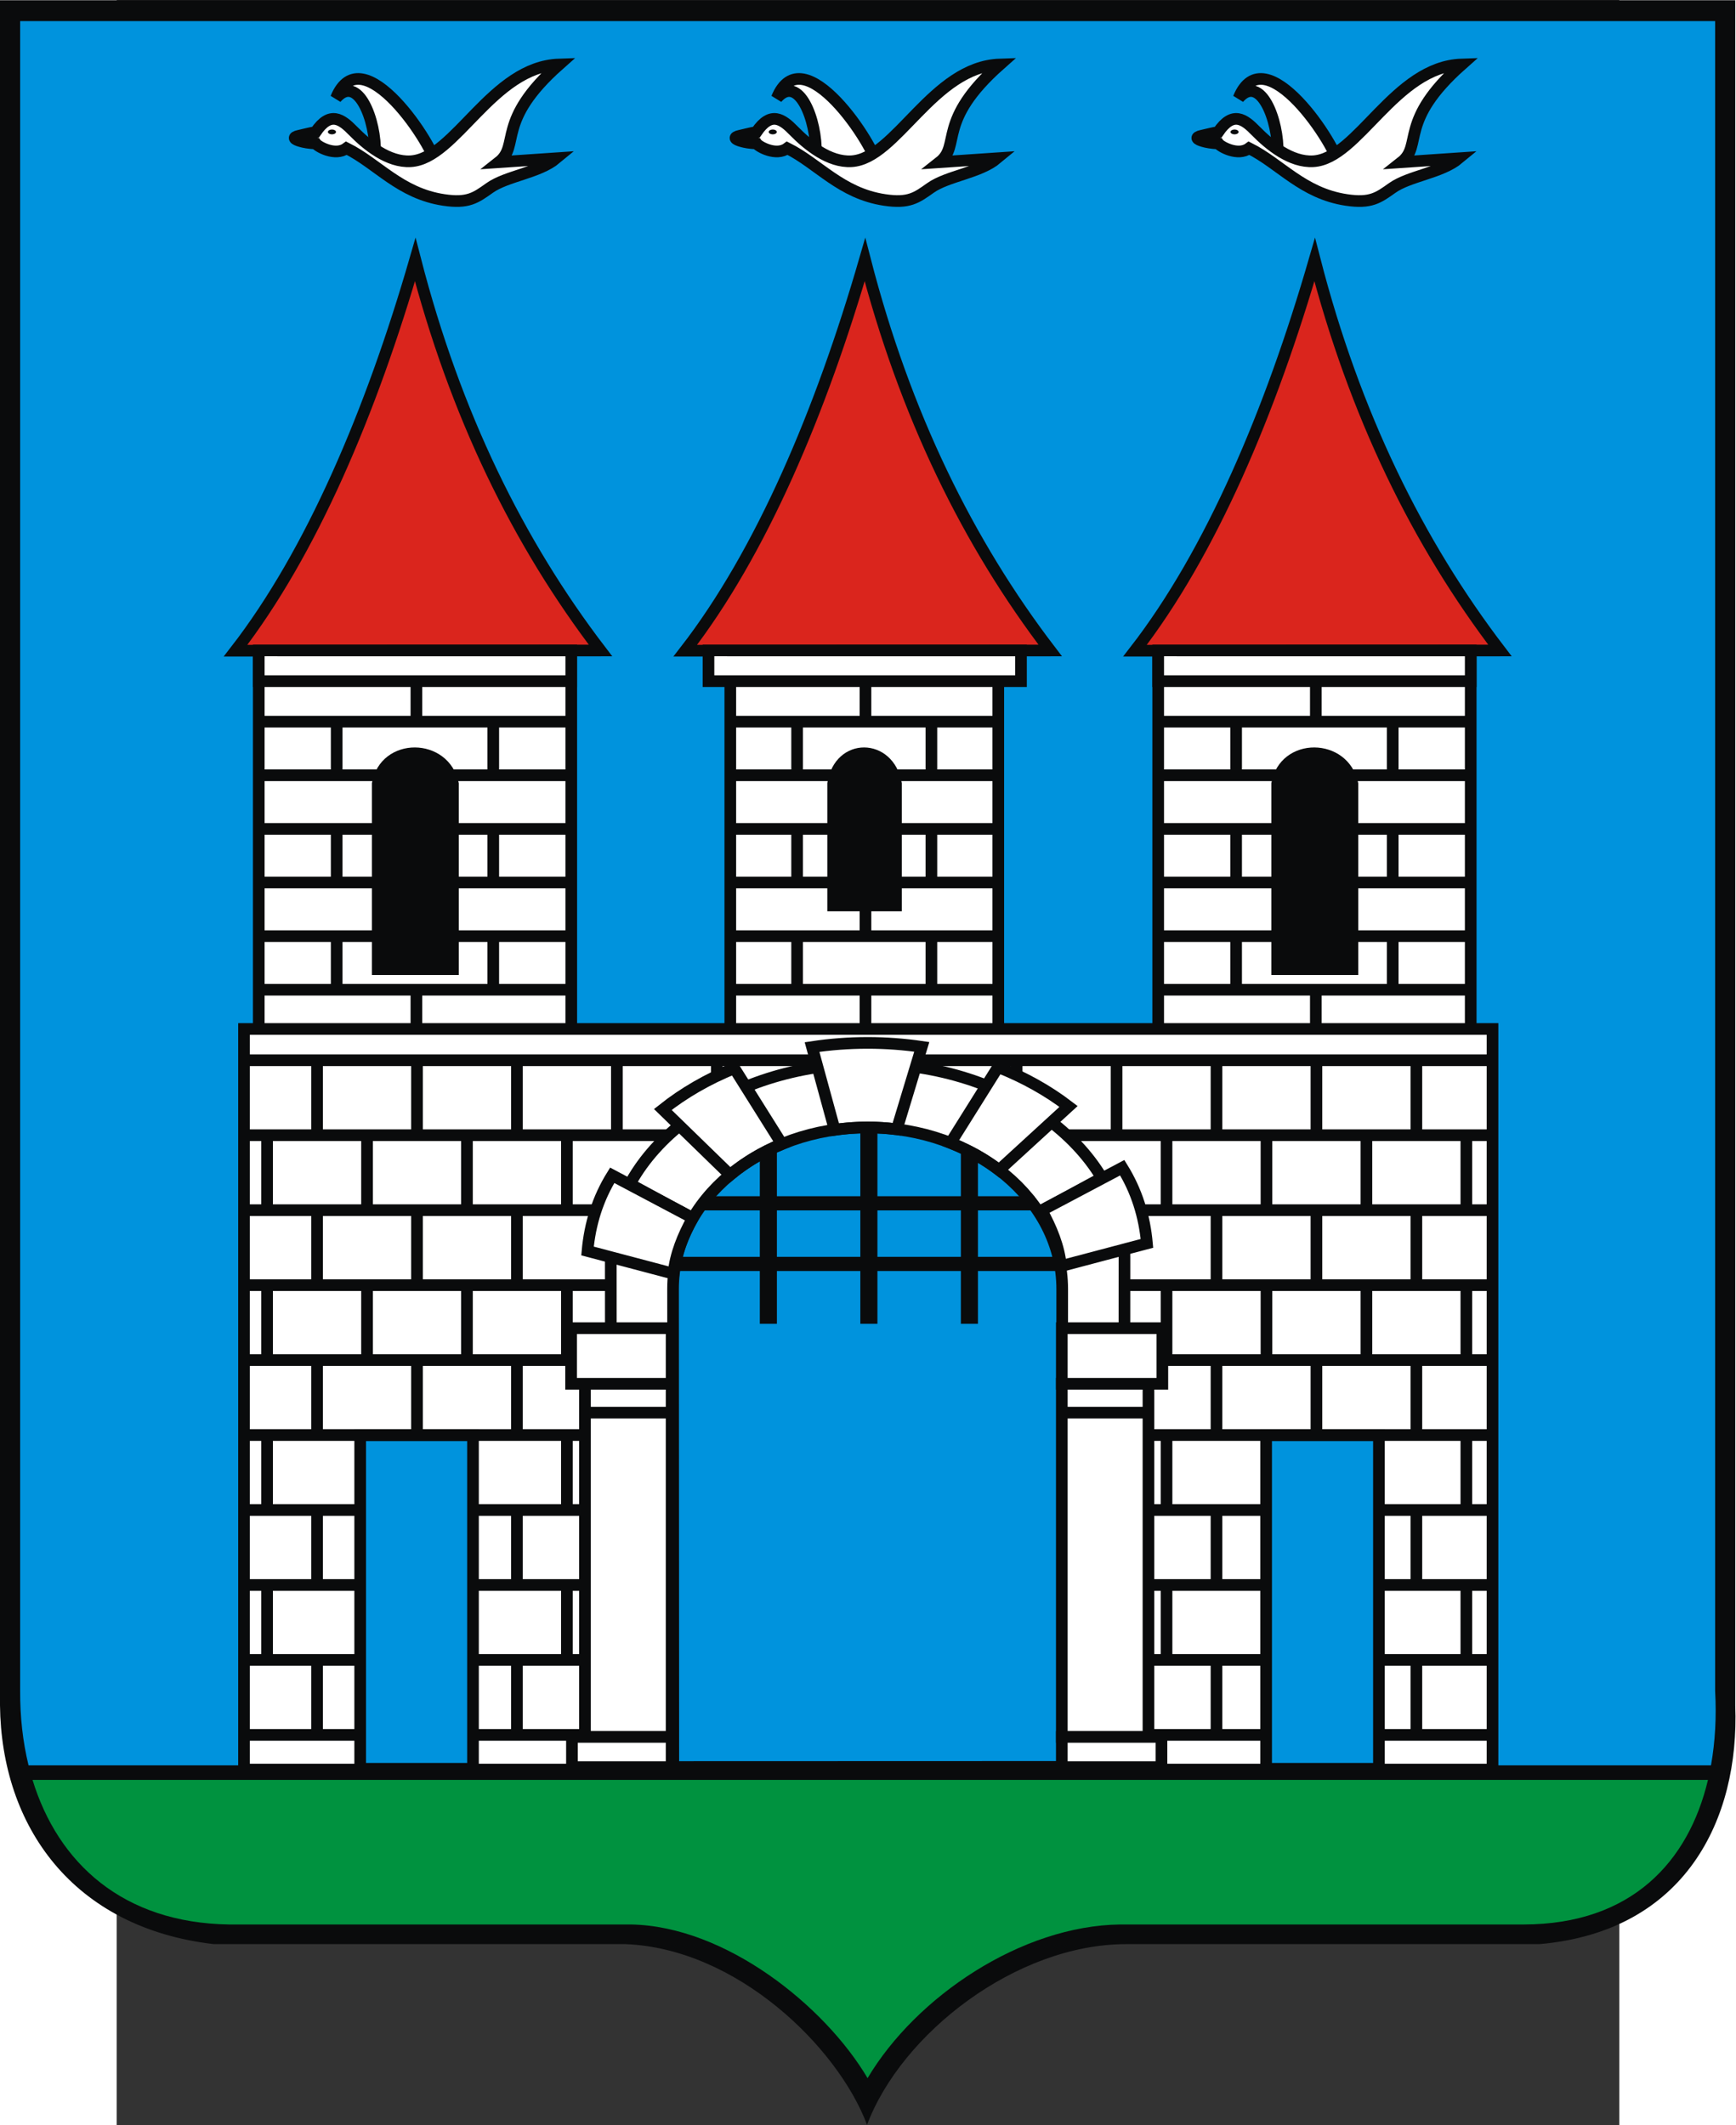 <?xml version="1.0" encoding="UTF-8" standalone="no"?>
<!-- Creator: CorelDRAW -->
<svg
   xmlns:dc="http://purl.org/dc/elements/1.1/"
   xmlns:cc="http://web.resource.org/cc/"
   xmlns:rdf="http://www.w3.org/1999/02/22-rdf-syntax-ns#"
   xmlns:svg="http://www.w3.org/2000/svg"
   xmlns="http://www.w3.org/2000/svg"
   xmlns:sodipodi="http://sodipodi.sourceforge.net/DTD/sodipodi-0.dtd"
   xmlns:inkscape="http://www.inkscape.org/namespaces/inkscape"
   xml:space="preserve"
   width="744.098"
   height="910.864"
   style="shape-rendering:geometricPrecision; text-rendering:geometricPrecision; image-rendering:optimizeQuality; fill-rule:evenodd; clip-rule:evenodd"
   viewBox="0 0 210 297"
   id="svg2"
   sodipodi:version="0.32"
   inkscape:version="0.45.1"
   sodipodi:docname="POL Husiatyń COA.svg"
   inkscape:output_extension="org.inkscape.output.svg.inkscape"
   sodipodi:docbase="C:\Users\Mistrz\Desktop"
   version="1.0"><rect x="0" y="0" width="210" height="297" fill="#333333" stroke="none"/><sodipodi:namedview
   inkscape:window-height="480"
   inkscape:window-width="640"
   inkscape:pageshadow="2"
   inkscape:pageopacity="0.0"
   guidetolerance="10.0"
   gridtolerance="10.0"
   objecttolerance="10.0"
   borderopacity="1.0"
   bordercolor="#666666"
   pagecolor="#ffffff"
   id="base" />
 <defs
   id="defs4">
  <style
   type="text/css"
   id="style6">
   
    .str0 {stroke:#0A0B0C;stroke-width:1.411}
    .fil4 {fill:none}
    .fil1 {fill:#00923F}
    .fil2 {fill:#0093DD}
    .fil0 {fill:#0A0B0C}
    .fil5 {fill:#DA251D}
    .fil3 {fill:white}
   
  </style>
 </defs>
 <g
   id="Warstwa_x0020_1"
   transform="matrix(1.155,0,0,1.155,-16.312,-23.027)">
  <g
   id="_75503608">
   <path
   id="_75887056"
   class="fil0"
   d="M 0,19.967 L 209.972,19.967 L 209.972,226.318 C 210.496,240.023 203.959,253.64 186.267,255.171 L 136.266,255.171 C 123.008,255.171 109.092,265.937 104.916,277.033 C 101.376,267.599 89.136,255.68 75.672,255.171 L 25.877,255.171 C 8.796,253.199 0.161,240.888 0,226.272 L 0,19.967 L 0,19.967 z "
   style="fill:#0a0b0c" />
   <path
   id="_75886984"
   class="fil1"
   d="M 206.671,235.302 C 204.332,245.168 197.445,252.771 184.382,252.792 L 135.541,252.792 C 123.607,252.942 110.86,261.504 104.98,271.387 C 99.828,262.663 87.826,252.998 76.353,252.792 L 27.713,252.792 C 14.876,252.602 7.021,245.365 3.938,235.302 L 206.671,235.302 L 206.671,235.302 z "
   style="fill:#00923f" />
   <path
   id="_75886912"
   class="fil2"
   d="M 2.437,22.491 L 207.538,22.491 L 207.538,224.54 C 207.708,227.615 207.553,230.654 207.038,233.536 L 3.454,233.536 C 2.758,230.688 2.421,227.646 2.438,224.496 L 2.438,22.492 L 2.437,22.491 z "
   style="fill:#0093dd" />
   <g
   id="g14">
    <g
   id="g16">
     <polygon
   id="_75886840"
   class="fil3 str0"
   points="120.797,98.728 120.797,156.684 88.37,156.684 88.37,98.638 120.797,98.728 "
   style="fill:#ffffff;stroke:#0a0b0c;stroke-width:1.411" />
     <path
   id="_75886768"
   class="fil4 str0"
   d="M 88.737,152.668 C 120.717,152.668 120.717,152.668 120.717,152.668"
   style="fill:none;stroke:#0a0b0c;stroke-width:1.411" />
     <path
   id="_75886696"
   class="fil4 str0"
   d="M 88.737,146.181 C 120.717,146.181 120.717,146.181 120.717,146.181"
   style="fill:none;stroke:#0a0b0c;stroke-width:1.411" />
     <path
   id="_75886624"
   class="fil4 str0"
   d="M 88.737,139.693 C 120.717,139.693 120.717,139.693 120.717,139.693"
   style="fill:none;stroke:#0a0b0c;stroke-width:1.411" />
     <path
   id="_75886552"
   class="fil4 str0"
   d="M 88.737,133.206 C 120.717,133.206 120.717,133.206 120.717,133.206"
   style="fill:none;stroke:#0a0b0c;stroke-width:1.411" />
     <path
   id="_75886480"
   class="fil4 str0"
   d="M 88.737,126.719 C 120.717,126.719 120.717,126.719 120.717,126.719"
   style="fill:none;stroke:#0a0b0c;stroke-width:1.411" />
     <path
   id="_75886408"
   class="fil4 str0"
   d="M 88.737,120.232 C 120.717,120.232 120.717,120.232 120.717,120.232"
   style="fill:none;stroke:#0a0b0c;stroke-width:1.411" />
     <path
   id="_75886336"
   class="fil4 str0"
   d="M 88.737,113.745 C 120.717,113.745 120.717,113.745 120.717,113.745"
   style="fill:none;stroke:#0a0b0c;stroke-width:1.411" />
     <path
   id="_75886264"
   class="fil4 str0"
   d="M 88.737,107.257 C 120.717,107.257 120.717,107.257 120.717,107.257"
   style="fill:none;stroke:#0a0b0c;stroke-width:1.411" />
     <g
   id="g27">
      <path
   id="_75886192"
   class="fil4 str0"
   d="M 104.727,133.709 C 104.727,126.584 104.727,126.584 104.727,126.584"
   style="fill:none;stroke:#0a0b0c;stroke-width:1.411" />
      <path
   id="_75886120"
   class="fil4 str0"
   d="M 96.455,126.891 C 96.455,119.766 96.455,119.766 96.455,119.766"
   style="fill:none;stroke:#0a0b0c;stroke-width:1.411" />
      <path
   id="_75886048"
   class="fil4 str0"
   d="M 112.703,126.83 C 112.703,119.705 112.703,119.705 112.703,119.705"
   style="fill:none;stroke:#0a0b0c;stroke-width:1.411" />
     </g>
     <path
   id="_75885952"
   class="fil4 str0"
   d="M 104.727,107.253 C 104.727,101.888 104.727,101.888 104.727,101.888"
   style="fill:none;stroke:#0a0b0c;stroke-width:1.411" />
     <path
   id="_75885880"
   class="fil4 str0"
   d="M 96.455,113.917 C 96.455,106.792 96.455,106.792 96.455,106.792"
   style="fill:none;stroke:#0a0b0c;stroke-width:1.411" />
     <path
   id="_75885808"
   class="fil4 str0"
   d="M 112.703,113.855 C 112.703,106.73 112.703,106.73 112.703,106.73"
   style="fill:none;stroke:#0a0b0c;stroke-width:1.411" />
     <path
   id="_75864200"
   class="fil4 str0"
   d="M 104.727,116.984 C 104.727,113.087 104.727,113.087 104.727,113.087"
   style="fill:none;stroke:#0a0b0c;stroke-width:1.411" />
     <path
   id="_75864128"
   class="fil5 str0"
   d="M 82.918,98.671 C 92.116,86.795 99.334,69.758 104.663,51.352 C 109.516,70.148 117.148,85.652 127.082,98.644 L 82.918,98.671 L 82.918,98.671 z "
   style="fill:#da251d;stroke:#0a0b0c;stroke-width:1.411" />
     <polygon
   id="_75864056"
   class="fil3 str0"
   points="123.545,98.641 123.545,102.356 85.73,102.356 85.73,98.638 123.545,98.641 "
   style="fill:#ffffff;stroke:#0a0b0c;stroke-width:1.411" />
     <g
   id="g38">
      <g
   id="g40">
       <path
   id="_75863984"
   class="fil4 str0"
   d="M 104.727,156.684 C 104.727,152.534 104.727,152.533 104.727,152.533"
   style="fill:none;stroke:#0a0b0c;stroke-width:1.411" />
       <path
   id="_75863912"
   class="fil4 str0"
   d="M 96.455,152.84 C 96.455,145.715 96.455,145.715 96.455,145.715"
   style="fill:none;stroke:#0a0b0c;stroke-width:1.411" />
       <path
   id="_75863840"
   class="fil4 str0"
   d="M 112.703,152.778 C 112.703,145.653 112.703,145.653 112.703,145.653"
   style="fill:none;stroke:#0a0b0c;stroke-width:1.411" />
      </g>
      <g
   id="g45">
       <path
   id="_75863744"
   class="fil4 str0"
   d="M 104.727,146.684 C 104.727,139.559 104.727,139.559 104.727,139.559"
   style="fill:none;stroke:#0a0b0c;stroke-width:1.411" />
       <path
   id="_75863672"
   class="fil4 str0"
   d="M 96.455,139.865 C 96.455,132.74 96.455,132.74 96.455,132.74"
   style="fill:none;stroke:#0a0b0c;stroke-width:1.411" />
       <path
   id="_75863600"
   class="fil4 str0"
   d="M 112.703,139.804 C 112.703,132.679 112.703,132.679 112.703,132.679"
   style="fill:none;stroke:#0a0b0c;stroke-width:1.411" />
      </g>
     </g>
     <path
   id="_75863480"
   class="fil0"
   d="M 100.109,114.691 C 101.016,108.894 108.109,108.983 109.126,114.691 L 109.126,130.2 L 100.109,130.2 L 100.109,114.691 z "
   style="fill:#0a0b0c" />
    </g>
    <g
   id="g51">
     <polygon
   id="_75863384"
   class="fil3 str0"
   points="69.126,98.728 69.126,156.684 31.312,156.684 31.312,98.638 69.126,98.728 "
   style="fill:#ffffff;stroke:#0a0b0c;stroke-width:1.411" />
     <path
   id="_75863312"
   class="fil0"
   d="M 45.001,114.691 C 46.059,108.894 54.33,108.984 55.516,114.691 L 55.516,137.91 L 45.001,137.91 L 45.001,114.691 L 45.001,114.691 z "
   style="fill:#0a0b0c" />
     <path
   id="_75863240"
   class="fil4 str0"
   d="M 31.739,152.668 C 69.032,152.668 69.032,152.668 69.032,152.668"
   style="fill:none;stroke:#0a0b0c;stroke-width:1.411" />
     <path
   id="_75863168"
   class="fil4 str0"
   d="M 31.739,146.181 C 69.032,146.181 69.032,146.181 69.032,146.181"
   style="fill:none;stroke:#0a0b0c;stroke-width:1.411" />
     <path
   id="_75863096"
   class="fil4 str0"
   d="M 31.739,139.693 C 69.032,139.693 69.032,139.693 69.032,139.693"
   style="fill:none;stroke:#0a0b0c;stroke-width:1.411" />
     <path
   id="_75863024"
   class="fil4 str0"
   d="M 31.739,133.206 C 69.032,133.206 69.032,133.206 69.032,133.206"
   style="fill:none;stroke:#0a0b0c;stroke-width:1.411" />
     <path
   id="_75862952"
   class="fil4 str0"
   d="M 31.739,126.719 C 69.032,126.719 69.032,126.719 69.032,126.719"
   style="fill:none;stroke:#0a0b0c;stroke-width:1.411" />
     <path
   id="_75862880"
   class="fil4 str0"
   d="M 31.739,120.232 C 69.032,120.232 69.032,120.232 69.032,120.232"
   style="fill:none;stroke:#0a0b0c;stroke-width:1.411" />
     <path
   id="_75862808"
   class="fil4 str0"
   d="M 31.739,113.745 C 69.032,113.745 69.032,113.745 69.032,113.745"
   style="fill:none;stroke:#0a0b0c;stroke-width:1.411" />
     <path
   id="_75862736"
   class="fil4 str0"
   d="M 31.739,107.257 C 69.032,107.257 69.032,107.257 69.032,107.257"
   style="fill:none;stroke:#0a0b0c;stroke-width:1.411" />
     <g
   id="g63">
      <path
   id="_75862664"
   class="fil4 str0"
   d="M 50.386,133.709 C 50.386,126.584 50.386,126.584 50.386,126.584"
   style="fill:none;stroke:#0a0b0c;stroke-width:1.411" />
      <path
   id="_75862592"
   class="fil4 str0"
   d="M 40.74,126.891 C 40.74,119.766 40.74,119.766 40.74,119.766"
   style="fill:none;stroke:#0a0b0c;stroke-width:1.411" />
      <path
   id="_75862520"
   class="fil4 str0"
   d="M 59.687,126.83 C 59.687,119.705 59.687,119.705 59.687,119.705"
   style="fill:none;stroke:#0a0b0c;stroke-width:1.411" />
     </g>
     <path
   id="_75862424"
   class="fil4 str0"
   d="M 50.386,107.253 C 50.386,101.888 50.386,101.888 50.386,101.888"
   style="fill:none;stroke:#0a0b0c;stroke-width:1.411" />
     <path
   id="_75862352"
   class="fil4 str0"
   d="M 40.74,113.917 C 40.74,106.792 40.74,106.792 40.74,106.792"
   style="fill:none;stroke:#0a0b0c;stroke-width:1.411" />
     <path
   id="_75862280"
   class="fil4 str0"
   d="M 59.687,113.855 C 59.687,106.73 59.687,106.73 59.687,106.73"
   style="fill:none;stroke:#0a0b0c;stroke-width:1.411" />
     <path
   id="_75835824"
   class="fil4 str0"
   d="M 50.386,116.984 C 50.386,113.087 50.386,113.087 50.386,113.087"
   style="fill:none;stroke:#0a0b0c;stroke-width:1.411" />
     <path
   id="_75835752"
   class="fil5 str0"
   d="M 28.5,98.671 C 37.698,86.795 44.916,69.758 50.245,51.352 C 55.098,70.148 62.73,85.652 72.663,98.644 L 28.5,98.671 z "
   style="fill:#da251d;stroke:#0a0b0c;stroke-width:1.411" />
     <polygon
   id="_75835680"
   class="fil3 str0"
   points="69.126,98.641 69.126,102.356 31.312,102.356 31.312,98.638 69.126,98.641 "
   style="fill:#ffffff;stroke:#0a0b0c;stroke-width:1.411" />
     <g
   id="g74">
      <g
   id="g76">
       <path
   id="_75835608"
   class="fil4 str0"
   d="M 50.386,156.684 C 50.386,152.534 50.386,152.533 50.386,152.533"
   style="fill:none;stroke:#0a0b0c;stroke-width:1.411" />
       <path
   id="_75835536"
   class="fil4 str0"
   d="M 40.74,152.84 C 40.74,145.715 40.74,145.715 40.74,145.715"
   style="fill:none;stroke:#0a0b0c;stroke-width:1.411" />
       <path
   id="_75835464"
   class="fil4 str0"
   d="M 59.687,152.778 C 59.687,145.653 59.687,145.653 59.687,145.653"
   style="fill:none;stroke:#0a0b0c;stroke-width:1.411" />
      </g>
      <g
   id="g81">
       <path
   id="_75835368"
   class="fil4 str0"
   d="M 50.386,146.684 C 50.386,139.559 50.386,139.559 50.386,139.559"
   style="fill:none;stroke:#0a0b0c;stroke-width:1.411" />
       <path
   id="_75835296"
   class="fil4 str0"
   d="M 40.74,139.865 C 40.74,132.74 40.74,132.74 40.74,132.74"
   style="fill:none;stroke:#0a0b0c;stroke-width:1.411" />
       <path
   id="_75835224"
   class="fil4 str0"
   d="M 59.687,139.804 C 59.687,132.679 59.687,132.679 59.687,132.679"
   style="fill:none;stroke:#0a0b0c;stroke-width:1.411" />
      </g>
     </g>
    </g>
    <g
   id="g86">
     <polygon
   id="_75835080"
   class="fil3 str0"
   points="177.963,98.728 177.963,156.684 140.148,156.684 140.148,98.638 177.963,98.728 "
   style="fill:#ffffff;stroke:#0a0b0c;stroke-width:1.411" />
     <path
   id="_75835008"
   class="fil0"
   d="M 153.837,114.691 C 154.895,108.894 163.166,108.984 164.352,114.691 L 164.352,137.91 L 153.837,137.91 L 153.837,114.691 L 153.837,114.691 z "
   style="fill:#0a0b0c" />
     <path
   id="_75834936"
   class="fil4 str0"
   d="M 140.576,152.668 C 177.869,152.668 177.869,152.668 177.869,152.668"
   style="fill:none;stroke:#0a0b0c;stroke-width:1.411" />
     <path
   id="_75834864"
   class="fil4 str0"
   d="M 140.576,146.181 C 177.869,146.181 177.869,146.181 177.869,146.181"
   style="fill:none;stroke:#0a0b0c;stroke-width:1.411" />
     <path
   id="_75834792"
   class="fil4 str0"
   d="M 140.576,139.693 C 177.869,139.693 177.869,139.693 177.869,139.693"
   style="fill:none;stroke:#0a0b0c;stroke-width:1.411" />
     <path
   id="_75834720"
   class="fil4 str0"
   d="M 140.576,133.206 C 177.869,133.206 177.869,133.206 177.869,133.206"
   style="fill:none;stroke:#0a0b0c;stroke-width:1.411" />
     <path
   id="_75834648"
   class="fil4 str0"
   d="M 140.576,126.719 C 177.869,126.719 177.869,126.719 177.869,126.719"
   style="fill:none;stroke:#0a0b0c;stroke-width:1.411" />
     <path
   id="_75834576"
   class="fil4 str0"
   d="M 140.576,120.232 C 177.869,120.232 177.869,120.232 177.869,120.232"
   style="fill:none;stroke:#0a0b0c;stroke-width:1.411" />
     <path
   id="_75834504"
   class="fil4 str0"
   d="M 140.576,113.745 C 177.869,113.745 177.869,113.745 177.869,113.745"
   style="fill:none;stroke:#0a0b0c;stroke-width:1.411" />
     <path
   id="_75834432"
   class="fil4 str0"
   d="M 140.576,107.257 C 177.869,107.257 177.869,107.257 177.869,107.257"
   style="fill:none;stroke:#0a0b0c;stroke-width:1.411" />
     <g
   id="g98">
      <path
   id="_75834360"
   class="fil4 str0"
   d="M 159.222,133.709 C 159.222,126.584 159.222,126.584 159.222,126.584"
   style="fill:none;stroke:#0a0b0c;stroke-width:1.411" />
      <path
   id="_75834288"
   class="fil4 str0"
   d="M 149.577,126.891 C 149.577,119.766 149.577,119.766 149.577,119.766"
   style="fill:none;stroke:#0a0b0c;stroke-width:1.411" />
      <path
   id="_75834216"
   class="fil4 str0"
   d="M 168.524,126.83 C 168.524,119.705 168.524,119.705 168.524,119.705"
   style="fill:none;stroke:#0a0b0c;stroke-width:1.411" />
     </g>
     <path
   id="_75834120"
   class="fil4 str0"
   d="M 159.223,107.253 C 159.223,101.888 159.223,101.888 159.223,101.888"
   style="fill:none;stroke:#0a0b0c;stroke-width:1.411" />
     <path
   id="_75834048"
   class="fil4 str0"
   d="M 149.577,113.917 C 149.577,106.792 149.577,106.792 149.577,106.792"
   style="fill:none;stroke:#0a0b0c;stroke-width:1.411" />
     <path
   id="_75833976"
   class="fil4 str0"
   d="M 168.524,113.855 C 168.524,106.73 168.524,106.73 168.524,106.73"
   style="fill:none;stroke:#0a0b0c;stroke-width:1.411" />
     <path
   id="_75833904"
   class="fil4 str0"
   d="M 159.222,116.984 C 159.222,113.087 159.222,113.087 159.222,113.087"
   style="fill:none;stroke:#0a0b0c;stroke-width:1.411" />
     <path
   id="_75808744"
   class="fil5 str0"
   d="M 137.337,98.671 C 146.535,86.795 153.753,69.758 159.082,51.352 C 163.935,70.148 171.566,85.652 181.5,98.644 L 137.337,98.671 z "
   style="fill:#da251d;stroke:#0a0b0c;stroke-width:1.411" />
     <polygon
   id="_75808672"
   class="fil3 str0"
   points="177.963,98.641 177.963,102.356 140.148,102.356 140.148,98.638 177.963,98.641 "
   style="fill:#ffffff;stroke:#0a0b0c;stroke-width:1.411" />
     <g
   id="g109">
      <g
   id="g111">
       <path
   id="_75808600"
   class="fil4 str0"
   d="M 159.223,156.684 C 159.223,152.534 159.223,152.533 159.223,152.533"
   style="fill:none;stroke:#0a0b0c;stroke-width:1.411" />
       <path
   id="_75808528"
   class="fil4 str0"
   d="M 149.577,152.84 C 149.577,145.715 149.577,145.715 149.577,145.715"
   style="fill:none;stroke:#0a0b0c;stroke-width:1.411" />
       <path
   id="_75808456"
   class="fil4 str0"
   d="M 168.524,152.778 C 168.524,145.653 168.524,145.653 168.524,145.653"
   style="fill:none;stroke:#0a0b0c;stroke-width:1.411" />
      </g>
      <g
   id="g116">
       <path
   id="_75808360"
   class="fil4 str0"
   d="M 159.223,146.684 C 159.223,139.559 159.223,139.559 159.223,139.559"
   style="fill:none;stroke:#0a0b0c;stroke-width:1.411" />
       <path
   id="_75808288"
   class="fil4 str0"
   d="M 149.577,139.865 C 149.577,132.74 149.577,132.74 149.577,132.74"
   style="fill:none;stroke:#0a0b0c;stroke-width:1.411" />
       <path
   id="_75808216"
   class="fil4 str0"
   d="M 168.524,139.804 C 168.524,132.679 168.524,132.679 168.524,132.679"
   style="fill:none;stroke:#0a0b0c;stroke-width:1.411" />
      </g>
     </g>
    </g>
    <g
   id="g121">
     <polygon
   id="_75808072"
   class="fil3 str0"
   points="29.527,144.44 180.6,144.44 180.6,234.048 29.527,234.048 29.527,144.44 "
   style="fill:#ffffff;stroke:#0a0b0c;stroke-width:1.411" />
     <line
   id="_75808000"
   class="fil4 str0"
   x1="29.53"
   y1="148.225"
   x2="180.606"
   y2="148.225"
   style="fill:none;stroke:#0a0b0c;stroke-width:1.411" />
     <line
   id="_75807928"
   class="fil4 str0"
   x1="29.53"
   y1="157.294"
   x2="180.606"
   y2="157.294"
   style="fill:none;stroke:#0a0b0c;stroke-width:1.411" />
     <line
   id="_75807856"
   class="fil4 str0"
   x1="29.53"
   y1="166.364"
   x2="180.606"
   y2="166.364"
   style="fill:none;stroke:#0a0b0c;stroke-width:1.411" />
     <line
   id="_75807784"
   class="fil4 str0"
   x1="29.53"
   y1="175.434"
   x2="180.606"
   y2="175.434"
   style="fill:none;stroke:#0a0b0c;stroke-width:1.411" />
     <line
   id="_75807712"
   class="fil4 str0"
   x1="29.53"
   y1="184.503"
   x2="180.606"
   y2="184.503"
   style="fill:none;stroke:#0a0b0c;stroke-width:1.411" />
     <line
   id="_75807640"
   class="fil4 str0"
   x1="29.53"
   y1="193.573"
   x2="180.606"
   y2="193.573"
   style="fill:none;stroke:#0a0b0c;stroke-width:1.411" />
     <line
   id="_75807568"
   class="fil4 str0"
   x1="29.53"
   y1="202.643"
   x2="180.606"
   y2="202.643"
   style="fill:none;stroke:#0a0b0c;stroke-width:1.411" />
     <line
   id="_75807496"
   class="fil4 str0"
   x1="29.53"
   y1="211.712"
   x2="180.606"
   y2="211.712"
   style="fill:none;stroke:#0a0b0c;stroke-width:1.411" />
     <line
   id="_75807424"
   class="fil4 str0"
   x1="29.53"
   y1="220.782"
   x2="180.606"
   y2="220.782"
   style="fill:none;stroke:#0a0b0c;stroke-width:1.411" />
     <line
   id="_75807352"
   class="fil4 str0"
   x1="29.53"
   y1="229.852"
   x2="180.606"
   y2="229.852"
   style="fill:none;stroke:#0a0b0c;stroke-width:1.411" />
     <g
   id="g134">
      <g
   id="g136">
       <line
   id="_75807280"
   class="fil4 str0"
   x1="38.366"
   y1="157.513"
   x2="38.366"
   y2="148.063"
   style="fill:none;stroke:#0a0b0c;stroke-width:1.411" />
       <line
   id="_75807208"
   class="fil4 str0"
   x1="50.459"
   y1="157.513"
   x2="50.459"
   y2="148.063"
   style="fill:none;stroke:#0a0b0c;stroke-width:1.411" />
       <line
   id="_75807136"
   class="fil4 str0"
   x1="62.552"
   y1="157.513"
   x2="62.552"
   y2="148.063"
   style="fill:none;stroke:#0a0b0c;stroke-width:1.411" />
       <line
   id="_75807064"
   class="fil4 str0"
   x1="74.645"
   y1="157.513"
   x2="74.645"
   y2="148.063"
   style="fill:none;stroke:#0a0b0c;stroke-width:1.411" />
       <line
   id="_75806992"
   class="fil4 str0"
   x1="86.738"
   y1="157.513"
   x2="86.738"
   y2="148.063"
   style="fill:none;stroke:#0a0b0c;stroke-width:1.411" />
       <line
   id="_75806920"
   class="fil4 str0"
   x1="98.831"
   y1="157.513"
   x2="98.831"
   y2="148.063"
   style="fill:none;stroke:#0a0b0c;stroke-width:1.411" />
       <line
   id="_75806848"
   class="fil4 str0"
   x1="110.924"
   y1="157.513"
   x2="110.924"
   y2="148.063"
   style="fill:none;stroke:#0a0b0c;stroke-width:1.411" />
       <line
   id="_75806776"
   class="fil4 str0"
   x1="123.017"
   y1="157.513"
   x2="123.017"
   y2="148.063"
   style="fill:none;stroke:#0a0b0c;stroke-width:1.411" />
       <line
   id="_75784144"
   class="fil4 str0"
   x1="135.109"
   y1="157.513"
   x2="135.109"
   y2="148.063"
   style="fill:none;stroke:#0a0b0c;stroke-width:1.411" />
       <line
   id="_75784072"
   class="fil4 str0"
   x1="147.202"
   y1="157.513"
   x2="147.202"
   y2="148.063"
   style="fill:none;stroke:#0a0b0c;stroke-width:1.411" />
       <line
   id="_75784000"
   class="fil4 str0"
   x1="159.295"
   y1="157.513"
   x2="159.295"
   y2="148.063"
   style="fill:none;stroke:#0a0b0c;stroke-width:1.411" />
       <line
   id="_75783928"
   class="fil4 str0"
   x1="171.388"
   y1="157.513"
   x2="171.388"
   y2="148.063"
   style="fill:none;stroke:#0a0b0c;stroke-width:1.411" />
      </g>
      <line
   id="_75783832"
   class="fil4 str0"
   x1="32.319"
   y1="166.583"
   x2="32.319"
   y2="157.133"
   style="fill:none;stroke:#0a0b0c;stroke-width:1.411" />
      <line
   id="_75783760"
   class="fil4 str0"
   x1="44.412"
   y1="166.583"
   x2="44.412"
   y2="157.133"
   style="fill:none;stroke:#0a0b0c;stroke-width:1.411" />
      <line
   id="_75783688"
   class="fil4 str0"
   x1="56.505"
   y1="166.583"
   x2="56.505"
   y2="157.133"
   style="fill:none;stroke:#0a0b0c;stroke-width:1.411" />
      <line
   id="_75783616"
   class="fil4 str0"
   x1="68.598"
   y1="166.583"
   x2="68.598"
   y2="157.133"
   style="fill:none;stroke:#0a0b0c;stroke-width:1.411" />
      <line
   id="_75783544"
   class="fil4 str0"
   x1="80.691"
   y1="166.583"
   x2="80.691"
   y2="157.133"
   style="fill:none;stroke:#0a0b0c;stroke-width:1.411" />
      <line
   id="_75783472"
   class="fil4 str0"
   x1="92.784"
   y1="166.583"
   x2="92.784"
   y2="157.133"
   style="fill:none;stroke:#0a0b0c;stroke-width:1.411" />
      <line
   id="_75783400"
   class="fil4 str0"
   x1="104.877"
   y1="166.583"
   x2="104.877"
   y2="157.133"
   style="fill:none;stroke:#0a0b0c;stroke-width:1.411" />
      <line
   id="_75783328"
   class="fil4 str0"
   x1="116.97"
   y1="166.583"
   x2="116.97"
   y2="157.133"
   style="fill:none;stroke:#0a0b0c;stroke-width:1.411" />
      <line
   id="_75783256"
   class="fil4 str0"
   x1="129.063"
   y1="166.583"
   x2="129.063"
   y2="157.133"
   style="fill:none;stroke:#0a0b0c;stroke-width:1.411" />
      <line
   id="_75783184"
   class="fil4 str0"
   x1="141.156"
   y1="166.583"
   x2="141.156"
   y2="157.133"
   style="fill:none;stroke:#0a0b0c;stroke-width:1.411" />
      <line
   id="_75783112"
   class="fil4 str0"
   x1="153.249"
   y1="166.583"
   x2="153.249"
   y2="157.133"
   style="fill:none;stroke:#0a0b0c;stroke-width:1.411" />
      <line
   id="_75783040"
   class="fil4 str0"
   x1="165.342"
   y1="166.583"
   x2="165.342"
   y2="157.133"
   style="fill:none;stroke:#0a0b0c;stroke-width:1.411" />
      <line
   id="_75782968"
   class="fil4 str0"
   x1="177.435"
   y1="166.583"
   x2="177.435"
   y2="157.133"
   style="fill:none;stroke:#0a0b0c;stroke-width:1.411" />
     </g>
     <g
   id="g163">
      <g
   id="g165">
       <line
   id="_75782872"
   class="fil4 str0"
   x1="38.366"
   y1="175.652"
   x2="38.366"
   y2="166.202"
   style="fill:none;stroke:#0a0b0c;stroke-width:1.411" />
       <line
   id="_75782800"
   class="fil4 str0"
   x1="50.459"
   y1="175.652"
   x2="50.459"
   y2="166.202"
   style="fill:none;stroke:#0a0b0c;stroke-width:1.411" />
       <line
   id="_75782728"
   class="fil4 str0"
   x1="62.552"
   y1="175.652"
   x2="62.552"
   y2="166.202"
   style="fill:none;stroke:#0a0b0c;stroke-width:1.411" />
       <line
   id="_75782656"
   class="fil4 str0"
   x1="74.645"
   y1="175.652"
   x2="74.645"
   y2="166.202"
   style="fill:none;stroke:#0a0b0c;stroke-width:1.411" />
       <line
   id="_75782584"
   class="fil4 str0"
   x1="86.738"
   y1="175.652"
   x2="86.738"
   y2="166.202"
   style="fill:none;stroke:#0a0b0c;stroke-width:1.411" />
       <line
   id="_75782512"
   class="fil4 str0"
   x1="98.831"
   y1="175.652"
   x2="98.831"
   y2="166.202"
   style="fill:none;stroke:#0a0b0c;stroke-width:1.411" />
       <line
   id="_75782440"
   class="fil4 str0"
   x1="110.924"
   y1="175.652"
   x2="110.924"
   y2="166.202"
   style="fill:none;stroke:#0a0b0c;stroke-width:1.411" />
       <line
   id="_75782368"
   class="fil4 str0"
   x1="123.017"
   y1="175.652"
   x2="123.017"
   y2="166.202"
   style="fill:none;stroke:#0a0b0c;stroke-width:1.411" />
       <line
   id="_75782296"
   class="fil4 str0"
   x1="135.109"
   y1="175.652"
   x2="135.109"
   y2="166.202"
   style="fill:none;stroke:#0a0b0c;stroke-width:1.411" />
       <line
   id="_75782224"
   class="fil4 str0"
   x1="147.202"
   y1="175.652"
   x2="147.202"
   y2="166.202"
   style="fill:none;stroke:#0a0b0c;stroke-width:1.411" />
       <line
   id="_75761640"
   class="fil4 str0"
   x1="159.295"
   y1="175.652"
   x2="159.295"
   y2="166.202"
   style="fill:none;stroke:#0a0b0c;stroke-width:1.411" />
       <line
   id="_75761568"
   class="fil4 str0"
   x1="171.388"
   y1="175.652"
   x2="171.388"
   y2="166.202"
   style="fill:none;stroke:#0a0b0c;stroke-width:1.411" />
      </g>
      <line
   id="_75761472"
   class="fil4 str0"
   x1="32.319"
   y1="184.722"
   x2="32.319"
   y2="175.272"
   style="fill:none;stroke:#0a0b0c;stroke-width:1.411" />
      <line
   id="_75761400"
   class="fil4 str0"
   x1="44.412"
   y1="184.722"
   x2="44.412"
   y2="175.272"
   style="fill:none;stroke:#0a0b0c;stroke-width:1.411" />
      <line
   id="_75761328"
   class="fil4 str0"
   x1="56.505"
   y1="184.722"
   x2="56.505"
   y2="175.272"
   style="fill:none;stroke:#0a0b0c;stroke-width:1.411" />
      <line
   id="_75761256"
   class="fil4 str0"
   x1="68.598"
   y1="184.722"
   x2="68.598"
   y2="175.272"
   style="fill:none;stroke:#0a0b0c;stroke-width:1.411" />
      <line
   id="_75761184"
   class="fil4 str0"
   x1="80.691"
   y1="184.722"
   x2="80.691"
   y2="175.272"
   style="fill:none;stroke:#0a0b0c;stroke-width:1.411" />
      <line
   id="_75761112"
   class="fil4 str0"
   x1="92.784"
   y1="184.722"
   x2="92.784"
   y2="175.272"
   style="fill:none;stroke:#0a0b0c;stroke-width:1.411" />
      <line
   id="_75761040"
   class="fil4 str0"
   x1="104.877"
   y1="184.722"
   x2="104.877"
   y2="175.272"
   style="fill:none;stroke:#0a0b0c;stroke-width:1.411" />
      <line
   id="_75760968"
   class="fil4 str0"
   x1="116.97"
   y1="184.722"
   x2="116.97"
   y2="175.272"
   style="fill:none;stroke:#0a0b0c;stroke-width:1.411" />
      <line
   id="_75760896"
   class="fil4 str0"
   x1="129.063"
   y1="184.722"
   x2="129.063"
   y2="175.272"
   style="fill:none;stroke:#0a0b0c;stroke-width:1.411" />
      <line
   id="_75760824"
   class="fil4 str0"
   x1="141.156"
   y1="184.722"
   x2="141.156"
   y2="175.272"
   style="fill:none;stroke:#0a0b0c;stroke-width:1.411" />
      <line
   id="_75760752"
   class="fil4 str0"
   x1="153.249"
   y1="184.722"
   x2="153.249"
   y2="175.272"
   style="fill:none;stroke:#0a0b0c;stroke-width:1.411" />
      <line
   id="_75760680"
   class="fil4 str0"
   x1="165.342"
   y1="184.722"
   x2="165.342"
   y2="175.272"
   style="fill:none;stroke:#0a0b0c;stroke-width:1.411" />
      <line
   id="_75760608"
   class="fil4 str0"
   x1="177.435"
   y1="184.722"
   x2="177.435"
   y2="175.272"
   style="fill:none;stroke:#0a0b0c;stroke-width:1.411" />
     </g>
     <g
   id="g192">
      <g
   id="g194">
       <line
   id="_75760512"
   class="fil4 str0"
   x1="38.366"
   y1="193.792"
   x2="38.366"
   y2="184.342"
   style="fill:none;stroke:#0a0b0c;stroke-width:1.411" />
       <line
   id="_75760440"
   class="fil4 str0"
   x1="50.459"
   y1="193.792"
   x2="50.459"
   y2="184.342"
   style="fill:none;stroke:#0a0b0c;stroke-width:1.411" />
       <line
   id="_75760368"
   class="fil4 str0"
   x1="62.552"
   y1="193.792"
   x2="62.552"
   y2="184.342"
   style="fill:none;stroke:#0a0b0c;stroke-width:1.411" />
       <line
   id="_75760296"
   class="fil4 str0"
   x1="74.645"
   y1="193.792"
   x2="74.645"
   y2="184.342"
   style="fill:none;stroke:#0a0b0c;stroke-width:1.411" />
       <line
   id="_75760224"
   class="fil4 str0"
   x1="86.738"
   y1="193.792"
   x2="86.738"
   y2="184.342"
   style="fill:none;stroke:#0a0b0c;stroke-width:1.411" />
       <line
   id="_75760152"
   class="fil4 str0"
   x1="98.831"
   y1="193.792"
   x2="98.831"
   y2="184.342"
   style="fill:none;stroke:#0a0b0c;stroke-width:1.411" />
       <line
   id="_75760080"
   class="fil4 str0"
   x1="110.924"
   y1="193.792"
   x2="110.924"
   y2="184.342"
   style="fill:none;stroke:#0a0b0c;stroke-width:1.411" />
       <line
   id="_75760008"
   class="fil4 str0"
   x1="123.017"
   y1="193.792"
   x2="123.017"
   y2="184.342"
   style="fill:none;stroke:#0a0b0c;stroke-width:1.411" />
       <line
   id="_75759936"
   class="fil4 str0"
   x1="135.109"
   y1="193.792"
   x2="135.109"
   y2="184.342"
   style="fill:none;stroke:#0a0b0c;stroke-width:1.411" />
       <line
   id="_75759864"
   class="fil4 str0"
   x1="147.202"
   y1="193.792"
   x2="147.202"
   y2="184.342"
   style="fill:none;stroke:#0a0b0c;stroke-width:1.411" />
       <line
   id="_75759792"
   class="fil4 str0"
   x1="159.295"
   y1="193.792"
   x2="159.295"
   y2="184.342"
   style="fill:none;stroke:#0a0b0c;stroke-width:1.411" />
       <line
   id="_75759720"
   class="fil4 str0"
   x1="171.388"
   y1="193.792"
   x2="171.388"
   y2="184.342"
   style="fill:none;stroke:#0a0b0c;stroke-width:1.411" />
      </g>
      <line
   id="_75745256"
   class="fil4 str0"
   x1="32.319"
   y1="202.861"
   x2="32.319"
   y2="193.411"
   style="fill:none;stroke:#0a0b0c;stroke-width:1.411" />
      <line
   id="_75745184"
   class="fil4 str0"
   x1="44.412"
   y1="202.861"
   x2="44.412"
   y2="193.411"
   style="fill:none;stroke:#0a0b0c;stroke-width:1.411" />
      <line
   id="_75745112"
   class="fil4 str0"
   x1="56.505"
   y1="202.861"
   x2="56.505"
   y2="193.411"
   style="fill:none;stroke:#0a0b0c;stroke-width:1.411" />
      <line
   id="_75745040"
   class="fil4 str0"
   x1="68.598"
   y1="202.861"
   x2="68.598"
   y2="193.411"
   style="fill:none;stroke:#0a0b0c;stroke-width:1.411" />
      <line
   id="_75744968"
   class="fil4 str0"
   x1="80.691"
   y1="202.861"
   x2="80.691"
   y2="193.411"
   style="fill:none;stroke:#0a0b0c;stroke-width:1.411" />
      <line
   id="_75744896"
   class="fil4 str0"
   x1="92.784"
   y1="202.861"
   x2="92.784"
   y2="193.411"
   style="fill:none;stroke:#0a0b0c;stroke-width:1.411" />
      <line
   id="_75744824"
   class="fil4 str0"
   x1="104.877"
   y1="202.861"
   x2="104.877"
   y2="193.411"
   style="fill:none;stroke:#0a0b0c;stroke-width:1.411" />
      <line
   id="_75744752"
   class="fil4 str0"
   x1="116.97"
   y1="202.861"
   x2="116.97"
   y2="193.411"
   style="fill:none;stroke:#0a0b0c;stroke-width:1.411" />
      <line
   id="_75744680"
   class="fil4 str0"
   x1="129.063"
   y1="202.861"
   x2="129.063"
   y2="193.411"
   style="fill:none;stroke:#0a0b0c;stroke-width:1.411" />
      <line
   id="_75744608"
   class="fil4 str0"
   x1="141.156"
   y1="202.861"
   x2="141.156"
   y2="193.411"
   style="fill:none;stroke:#0a0b0c;stroke-width:1.411" />
      <line
   id="_75744536"
   class="fil4 str0"
   x1="153.249"
   y1="202.861"
   x2="153.249"
   y2="193.411"
   style="fill:none;stroke:#0a0b0c;stroke-width:1.411" />
      <line
   id="_75744464"
   class="fil4 str0"
   x1="165.342"
   y1="202.861"
   x2="165.342"
   y2="193.411"
   style="fill:none;stroke:#0a0b0c;stroke-width:1.411" />
      <line
   id="_75744392"
   class="fil4 str0"
   x1="177.435"
   y1="202.861"
   x2="177.435"
   y2="193.411"
   style="fill:none;stroke:#0a0b0c;stroke-width:1.411" />
     </g>
     <g
   id="g221">
      <g
   id="g223">
       <line
   id="_75744296"
   class="fil4 str0"
   x1="38.366"
   y1="211.931"
   x2="38.366"
   y2="202.481"
   style="fill:none;stroke:#0a0b0c;stroke-width:1.411" />
       <line
   id="_75744224"
   class="fil4 str0"
   x1="50.459"
   y1="211.931"
   x2="50.459"
   y2="202.481"
   style="fill:none;stroke:#0a0b0c;stroke-width:1.411" />
       <line
   id="_75744152"
   class="fil4 str0"
   x1="62.552"
   y1="211.931"
   x2="62.552"
   y2="202.481"
   style="fill:none;stroke:#0a0b0c;stroke-width:1.411" />
       <line
   id="_75744080"
   class="fil4 str0"
   x1="74.645"
   y1="211.931"
   x2="74.645"
   y2="202.481"
   style="fill:none;stroke:#0a0b0c;stroke-width:1.411" />
       <line
   id="_75744008"
   class="fil4 str0"
   x1="86.738"
   y1="211.931"
   x2="86.738"
   y2="202.481"
   style="fill:none;stroke:#0a0b0c;stroke-width:1.411" />
       <line
   id="_75743936"
   class="fil4 str0"
   x1="98.831"
   y1="211.931"
   x2="98.831"
   y2="202.481"
   style="fill:none;stroke:#0a0b0c;stroke-width:1.411" />
       <line
   id="_75743864"
   class="fil4 str0"
   x1="110.924"
   y1="211.931"
   x2="110.924"
   y2="202.481"
   style="fill:none;stroke:#0a0b0c;stroke-width:1.411" />
       <line
   id="_75743792"
   class="fil4 str0"
   x1="123.017"
   y1="211.931"
   x2="123.017"
   y2="202.481"
   style="fill:none;stroke:#0a0b0c;stroke-width:1.411" />
       <line
   id="_75743720"
   class="fil4 str0"
   x1="135.109"
   y1="211.931"
   x2="135.109"
   y2="202.481"
   style="fill:none;stroke:#0a0b0c;stroke-width:1.411" />
       <line
   id="_75743648"
   class="fil4 str0"
   x1="147.202"
   y1="211.931"
   x2="147.202"
   y2="202.481"
   style="fill:none;stroke:#0a0b0c;stroke-width:1.411" />
       <line
   id="_75743576"
   class="fil4 str0"
   x1="159.295"
   y1="211.931"
   x2="159.295"
   y2="202.481"
   style="fill:none;stroke:#0a0b0c;stroke-width:1.411" />
       <line
   id="_75743504"
   class="fil4 str0"
   x1="171.388"
   y1="211.931"
   x2="171.388"
   y2="202.481"
   style="fill:none;stroke:#0a0b0c;stroke-width:1.411" />
      </g>
      <line
   id="_75743408"
   class="fil4 str0"
   x1="32.319"
   y1="221.001"
   x2="32.319"
   y2="211.551"
   style="fill:none;stroke:#0a0b0c;stroke-width:1.411" />
      <line
   id="_75743336"
   class="fil4 str0"
   x1="44.412"
   y1="221.001"
   x2="44.412"
   y2="211.551"
   style="fill:none;stroke:#0a0b0c;stroke-width:1.411" />
      <line
   id="_75743264"
   class="fil4 str0"
   x1="56.505"
   y1="221.001"
   x2="56.505"
   y2="211.551"
   style="fill:none;stroke:#0a0b0c;stroke-width:1.411" />
      <line
   id="_75730864"
   class="fil4 str0"
   x1="68.598"
   y1="221.001"
   x2="68.598"
   y2="211.551"
   style="fill:none;stroke:#0a0b0c;stroke-width:1.411" />
      <line
   id="_75730792"
   class="fil4 str0"
   x1="80.691"
   y1="221.001"
   x2="80.691"
   y2="211.551"
   style="fill:none;stroke:#0a0b0c;stroke-width:1.411" />
      <line
   id="_75730720"
   class="fil4 str0"
   x1="92.784"
   y1="221.001"
   x2="92.784"
   y2="211.551"
   style="fill:none;stroke:#0a0b0c;stroke-width:1.411" />
      <line
   id="_75730648"
   class="fil4 str0"
   x1="104.877"
   y1="221.001"
   x2="104.877"
   y2="211.551"
   style="fill:none;stroke:#0a0b0c;stroke-width:1.411" />
      <line
   id="_75730576"
   class="fil4 str0"
   x1="116.97"
   y1="221.001"
   x2="116.97"
   y2="211.551"
   style="fill:none;stroke:#0a0b0c;stroke-width:1.411" />
      <line
   id="_75730504"
   class="fil4 str0"
   x1="129.063"
   y1="221.001"
   x2="129.063"
   y2="211.551"
   style="fill:none;stroke:#0a0b0c;stroke-width:1.411" />
      <line
   id="_75730432"
   class="fil4 str0"
   x1="141.156"
   y1="221.001"
   x2="141.156"
   y2="211.551"
   style="fill:none;stroke:#0a0b0c;stroke-width:1.411" />
      <line
   id="_75730360"
   class="fil4 str0"
   x1="153.249"
   y1="221.001"
   x2="153.249"
   y2="211.551"
   style="fill:none;stroke:#0a0b0c;stroke-width:1.411" />
      <line
   id="_75730288"
   class="fil4 str0"
   x1="165.342"
   y1="221.001"
   x2="165.342"
   y2="211.551"
   style="fill:none;stroke:#0a0b0c;stroke-width:1.411" />
      <line
   id="_75730216"
   class="fil4 str0"
   x1="177.435"
   y1="221.001"
   x2="177.435"
   y2="211.551"
   style="fill:none;stroke:#0a0b0c;stroke-width:1.411" />
     </g>
     <g
   id="g250">
      <line
   id="_75730120"
   class="fil4 str0"
   x1="38.366"
   y1="230.071"
   x2="38.366"
   y2="220.621"
   style="fill:none;stroke:#0a0b0c;stroke-width:1.411" />
      <line
   id="_75730048"
   class="fil4 str0"
   x1="50.459"
   y1="230.071"
   x2="50.459"
   y2="220.621"
   style="fill:none;stroke:#0a0b0c;stroke-width:1.411" />
      <line
   id="_75729976"
   class="fil4 str0"
   x1="62.552"
   y1="230.071"
   x2="62.552"
   y2="220.621"
   style="fill:none;stroke:#0a0b0c;stroke-width:1.411" />
      <line
   id="_75705112"
   class="fil4 str0"
   x1="74.645"
   y1="230.071"
   x2="74.645"
   y2="220.621"
   style="fill:none;stroke:#0a0b0c;stroke-width:1.411" />
      <line
   id="_75705040"
   class="fil4 str0"
   x1="86.738"
   y1="230.071"
   x2="86.738"
   y2="220.621"
   style="fill:none;stroke:#0a0b0c;stroke-width:1.411" />
      <line
   id="_75704968"
   class="fil4 str0"
   x1="98.831"
   y1="230.071"
   x2="98.831"
   y2="220.621"
   style="fill:none;stroke:#0a0b0c;stroke-width:1.411" />
      <line
   id="_75704896"
   class="fil4 str0"
   x1="110.924"
   y1="230.071"
   x2="110.924"
   y2="220.621"
   style="fill:none;stroke:#0a0b0c;stroke-width:1.411" />
      <line
   id="_75704824"
   class="fil4 str0"
   x1="123.017"
   y1="230.071"
   x2="123.017"
   y2="220.621"
   style="fill:none;stroke:#0a0b0c;stroke-width:1.411" />
      <line
   id="_75704752"
   class="fil4 str0"
   x1="135.109"
   y1="230.071"
   x2="135.109"
   y2="220.621"
   style="fill:none;stroke:#0a0b0c;stroke-width:1.411" />
      <line
   id="_75704680"
   class="fil4 str0"
   x1="147.202"
   y1="230.071"
   x2="147.202"
   y2="220.621"
   style="fill:none;stroke:#0a0b0c;stroke-width:1.411" />
      <line
   id="_75704608"
   class="fil4 str0"
   x1="159.295"
   y1="230.071"
   x2="159.295"
   y2="220.621"
   style="fill:none;stroke:#0a0b0c;stroke-width:1.411" />
      <line
   id="_75704536"
   class="fil4 str0"
   x1="171.388"
   y1="230.071"
   x2="171.388"
   y2="220.621"
   style="fill:none;stroke:#0a0b0c;stroke-width:1.411" />
     </g>
     <polygon
   id="_75704440"
   class="fil2 str0"
   points="43.585,193.6 57.234,193.6 57.234,233.955 43.585,233.955 43.585,193.6 "
   style="fill:#0093dd;stroke:#0a0b0c;stroke-width:1.411" />
     <polygon
   id="_75704368"
   class="fil2 str0"
   points="153.207,193.6 166.857,193.6 166.857,233.955 153.207,233.955 153.207,193.6 "
   style="fill:#0093dd;stroke:#0a0b0c;stroke-width:1.411" />
     <path
   id="_75704296"
   class="fil3 str0"
   d="M 104.987,148.617 C 122.105,148.617 136.066,159.151 136.066,172.067 L 136.054,198.48 L 73.923,197.381 L 73.908,172.067 C 73.908,159.151 87.869,148.617 104.987,148.617 z "
   style="fill:#ffffff;stroke:#0a0b0c;stroke-width:1.411" />
     <path
   id="_75704224"
   class="fil2"
   d="M 104.987,156.355 C 117.955,156.355 128.532,165.134 128.532,175.897 L 128.507,233.725 L 81.473,233.74 L 81.442,175.897 C 81.442,165.134 92.019,156.355 104.987,156.355 z "
   style="fill:#0093dd" />
     <rect
   id="_75684400"
   class="fil0"
   x="82.244"
   y="172.01"
   width="46.055"
   height="1.715"
   style="fill:#0a0b0c" />
     <rect
   id="_75684328"
   class="fil0"
   x="84.992"
   y="164.676"
   width="40.171"
   height="1.715"
   style="fill:#0a0b0c" />
     <rect
   id="_75684256"
   class="fil0"
   transform="matrix(0,-0.542,1.014,0,104.105,180.113)"
   width="44.008"
   height="2.039"
   x="0"
   y="0"
   style="fill:#0a0b0c" />
     <rect
   id="_75684184"
   class="fil0"
   transform="matrix(0,-0.474,1.014,0,91.941,180.113)"
   width="44.008"
   height="2.039"
   x="0"
   y="0"
   style="fill:#0a0b0c" />
     <rect
   id="_75684112"
   class="fil0"
   transform="matrix(0,-0.474,1.014,0,116.269,180.113)"
   width="44.008"
   height="2.039"
   x="0"
   y="0"
   style="fill:#0a0b0c" />
     <line
   id="_75684040"
   class="fil4 str0"
   x1="76.417"
   y1="163.316"
   x2="84.2"
   y2="167.546"
   style="fill:none;stroke:#0a0b0c;stroke-width:1.411" />
     <line
   id="_75683968"
   class="fil4 str0"
   x1="133.304"
   y1="162.471"
   x2="125.522"
   y2="166.7"
   style="fill:none;stroke:#0a0b0c;stroke-width:1.411" />
     <path
   id="_75683896"
   class="fil3 str0"
   d="M 120.77,149.049 L 115.019,158.225 C 117.177,159.073 119.156,160.186 120.895,161.513 L 129.299,153.815 C 126.81,151.912 123.935,150.299 120.77,149.049 L 120.77,149.049 z "
   style="fill:#ffffff;stroke:#0a0b0c;stroke-width:1.411" />
     <path
   id="_75683824"
   class="fil3 str0"
   d="M 98.261,146.628 L 100.999,156.638 C 102.296,156.453 103.628,156.356 104.987,156.356 C 106.187,156.356 107.366,156.431 108.518,156.576 L 111.539,146.603 C 109.417,146.29 107.227,146.124 104.987,146.124 C 102.686,146.124 100.436,146.298 98.261,146.628 z "
   style="fill:#ffffff;stroke:#0a0b0c;stroke-width:1.411" />
     <path
   id="_75683752"
   class="fil3 str0"
   d="M 88.853,149.19 L 94.61,158.364 C 92.278,159.32 90.162,160.587 88.342,162.099 L 80.204,154.182 C 82.708,152.191 85.626,150.501 88.853,149.19 z "
   style="fill:#ffffff;stroke:#0a0b0c;stroke-width:1.411" />
     <path
   id="_75683680"
   class="fil4 str0"
   d="M 104.987,156.355 C 117.955,156.355 128.532,165.134 128.532,175.897 L 128.507,233.725 L 81.473,233.74 L 81.442,175.897 C 81.442,165.134 92.019,156.355 104.987,156.355 z "
   style="fill:none;stroke:#0a0b0c;stroke-width:1.411" />
     <polygon
   id="_75683608"
   class="fil3 str0"
   points="70.785,187.368 81.269,187.368 81.269,230.097 70.785,230.097 70.785,187.368 "
   style="fill:#ffffff;stroke:#0a0b0c;stroke-width:1.411" />
     <polygon
   id="_75683536"
   class="fil3 str0"
   points="69.209,233.753 81.269,233.753 81.269,230.097 69.209,230.097 69.209,233.753 "
   style="fill:#ffffff;stroke:#0a0b0c;stroke-width:1.411" />
     <polygon
   id="_75683464"
   class="fil3 str0"
   points="69.104,187.368 81.269,187.368 81.269,180.642 69.104,180.642 69.104,187.368 "
   style="fill:#ffffff;stroke:#0a0b0c;stroke-width:1.411" />
     <line
   id="_75470048"
   class="fil4 str0"
   x1="70.746"
   y1="190.861"
   x2="81.282"
   y2="190.861"
   style="fill:none;stroke:#0a0b0c;stroke-width:1.411" />
     <g
   id="g283">
      <polygon
   id="_75469976"
   class="fil3 str0"
   points="138.969,187.368 128.484,187.368 128.484,230.097 138.969,230.097 138.969,187.368 "
   style="fill:#ffffff;stroke:#0a0b0c;stroke-width:1.411" />
      <polygon
   id="_75469904"
   class="fil3 str0"
   points="140.544,233.753 128.484,233.753 128.484,230.097 140.544,230.097 140.544,233.753 "
   style="fill:#ffffff;stroke:#0a0b0c;stroke-width:1.411" />
      <polygon
   id="_75469832"
   class="fil3 str0"
   points="140.649,187.368 128.484,187.368 128.484,180.642 140.649,180.642 140.649,187.368 "
   style="fill:#ffffff;stroke:#0a0b0c;stroke-width:1.411" />
      <line
   id="_75469760"
   class="fil4 str0"
   x1="139.007"
   y1="190.861"
   x2="128.472"
   y2="190.861"
   style="fill:none;stroke:#0a0b0c;stroke-width:1.411" />
     </g>
     <path
   id="_75469664"
   class="fil3 str0"
   d="M 74.08,162.144 L 83.836,167.309 C 82.659,169.44 81.711,171.725 81.501,174.052 L 71.092,171.301 C 71.387,168.015 72.338,164.947 74.08,162.144 L 74.08,162.144 z "
   style="fill:#ffffff;stroke:#0a0b0c;stroke-width:1.411" />
     <path
   id="_75469592"
   class="fil3 str0"
   d="M 135.797,161.225 L 126.04,166.39 C 127.218,168.521 128.165,170.806 128.376,173.133 L 138.785,170.382 C 138.49,167.096 137.539,164.028 135.797,161.225 L 135.797,161.225 z "
   style="fill:#ffffff;stroke:#0a0b0c;stroke-width:1.411" />
    </g>
   </g>
   <g
   id="g291">
    <path
   id="_75469472"
   class="fil3 str0"
   d="M 94.002,31.802 C 97.117,24.167 105.947,37.65 106.245,40.261 L 101.481,40.483 L 98.723,38.54 C 98.859,34.525 96.649,28.768 94.002,31.802 L 94.002,31.802 z "
   style="fill:#ffffff;stroke:#0a0b0c;stroke-width:1.411" />
    <path
   id="_75469400"
   class="fil3 str0"
   d="M 91.528,35.92 C 93.296,33.298 94.711,34.387 96.052,35.76 C 97.747,37.494 100.339,39.6 103.023,39.449 C 108.465,39.144 112.867,28.003 121.002,27.736 C 113.265,34.597 116.321,37.499 113.697,39.561 L 120.648,39.089 C 118.52,40.863 114.656,41.21 112.584,42.681 C 110.913,43.867 109.981,44.575 107.031,44.13 C 101.749,43.333 99.05,39.764 95.266,37.872 C 93.921,38.88 91.785,37.666 91.546,37.299 C 90.631,37.239 90.181,37.153 89.74,37.03 C 88.909,36.8 88.704,36.544 89.5,36.368 C 90.119,36.231 90.817,36.04 91.528,35.92 L 91.528,35.92 z "
   style="fill:#ffffff;stroke:#0a0b0c;stroke-width:1.411" />
    <path
   id="_75469328"
   class="fil0"
   d="M 93.508,35.608 C 93.778,35.608 93.998,35.74 93.998,35.901 C 93.998,36.063 93.778,36.195 93.508,36.195 C 93.238,36.195 93.018,36.063 93.018,35.901 C 93.018,35.74 93.238,35.608 93.508,35.608 z "
   style="fill:#0a0b0c" />
   </g>
   <g
   id="g296">
    <path
   id="_75469232"
   class="fil3 str0"
   d="M 40.662,31.802 C 43.777,24.167 52.606,37.65 52.905,40.261 L 48.141,40.483 L 45.383,38.54 C 45.519,34.525 43.309,28.768 40.662,31.802 z "
   style="fill:#ffffff;stroke:#0a0b0c;stroke-width:1.411" />
    <path
   id="_75469160"
   class="fil3 str0"
   d="M 38.188,35.92 C 39.956,33.298 41.371,34.387 42.712,35.76 C 44.407,37.494 46.999,39.6 49.683,39.449 C 55.125,39.144 59.527,28.003 67.662,27.736 C 59.925,34.597 62.981,37.499 60.357,39.561 L 67.308,39.089 C 65.18,40.863 61.316,41.21 59.244,42.681 C 57.574,43.867 56.641,44.575 53.691,44.13 C 48.409,43.333 45.71,39.764 41.926,37.872 C 40.581,38.88 38.445,37.666 38.206,37.299 C 37.291,37.239 36.842,37.153 36.4,37.03 C 35.569,36.8 35.364,36.544 36.16,36.368 C 36.779,36.231 37.477,36.04 38.188,35.92 L 38.188,35.92 z "
   style="fill:#ffffff;stroke:#0a0b0c;stroke-width:1.411" />
    <path
   id="_75503872"
   class="fil0"
   d="M 40.168,35.608 C 40.438,35.608 40.658,35.74 40.658,35.901 C 40.658,36.063 40.438,36.195 40.168,36.195 C 39.898,36.195 39.678,36.063 39.678,35.901 C 39.678,35.74 39.898,35.608 40.168,35.608 z "
   style="fill:#0a0b0c" />
   </g>
   <g
   id="g301">
    <path
   id="_75503776"
   class="fil3 str0"
   d="M 149.882,31.802 C 152.997,24.167 161.826,37.65 162.125,40.261 L 157.361,40.483 L 154.603,38.54 C 154.739,34.525 152.529,28.768 149.882,31.802 L 149.882,31.802 z "
   style="fill:#ffffff;stroke:#0a0b0c;stroke-width:1.411" />
    <path
   id="_75503704"
   class="fil3 str0"
   d="M 147.408,35.92 C 149.177,33.298 150.591,34.387 151.933,35.76 C 153.628,37.494 156.219,39.6 158.904,39.449 C 164.345,39.144 168.748,28.003 176.882,27.736 C 169.146,34.597 172.201,37.499 169.577,39.561 L 176.529,39.089 C 174.4,40.863 170.536,41.21 168.464,42.681 C 166.794,43.867 165.861,44.575 162.912,44.13 C 157.63,43.333 154.93,39.764 151.146,37.872 C 149.802,38.88 147.665,37.666 147.427,37.299 C 146.511,37.239 146.062,37.153 145.62,37.03 C 144.79,36.8 144.585,36.544 145.38,36.368 C 145.999,36.231 146.698,36.04 147.408,35.92 L 147.408,35.92 z "
   style="fill:#ffffff;stroke:#0a0b0c;stroke-width:1.411" />
    <path
   id="_75503632"
   class="fil0"
   d="M 149.388,35.608 C 149.658,35.608 149.878,35.74 149.878,35.901 C 149.878,36.063 149.658,36.195 149.388,36.195 C 149.118,36.195 148.898,36.063 148.898,35.901 C 148.898,35.74 149.118,35.608 149.388,35.608 z "
   style="fill:#0a0b0c" />
   </g>
  </g>
 </g>
</svg>